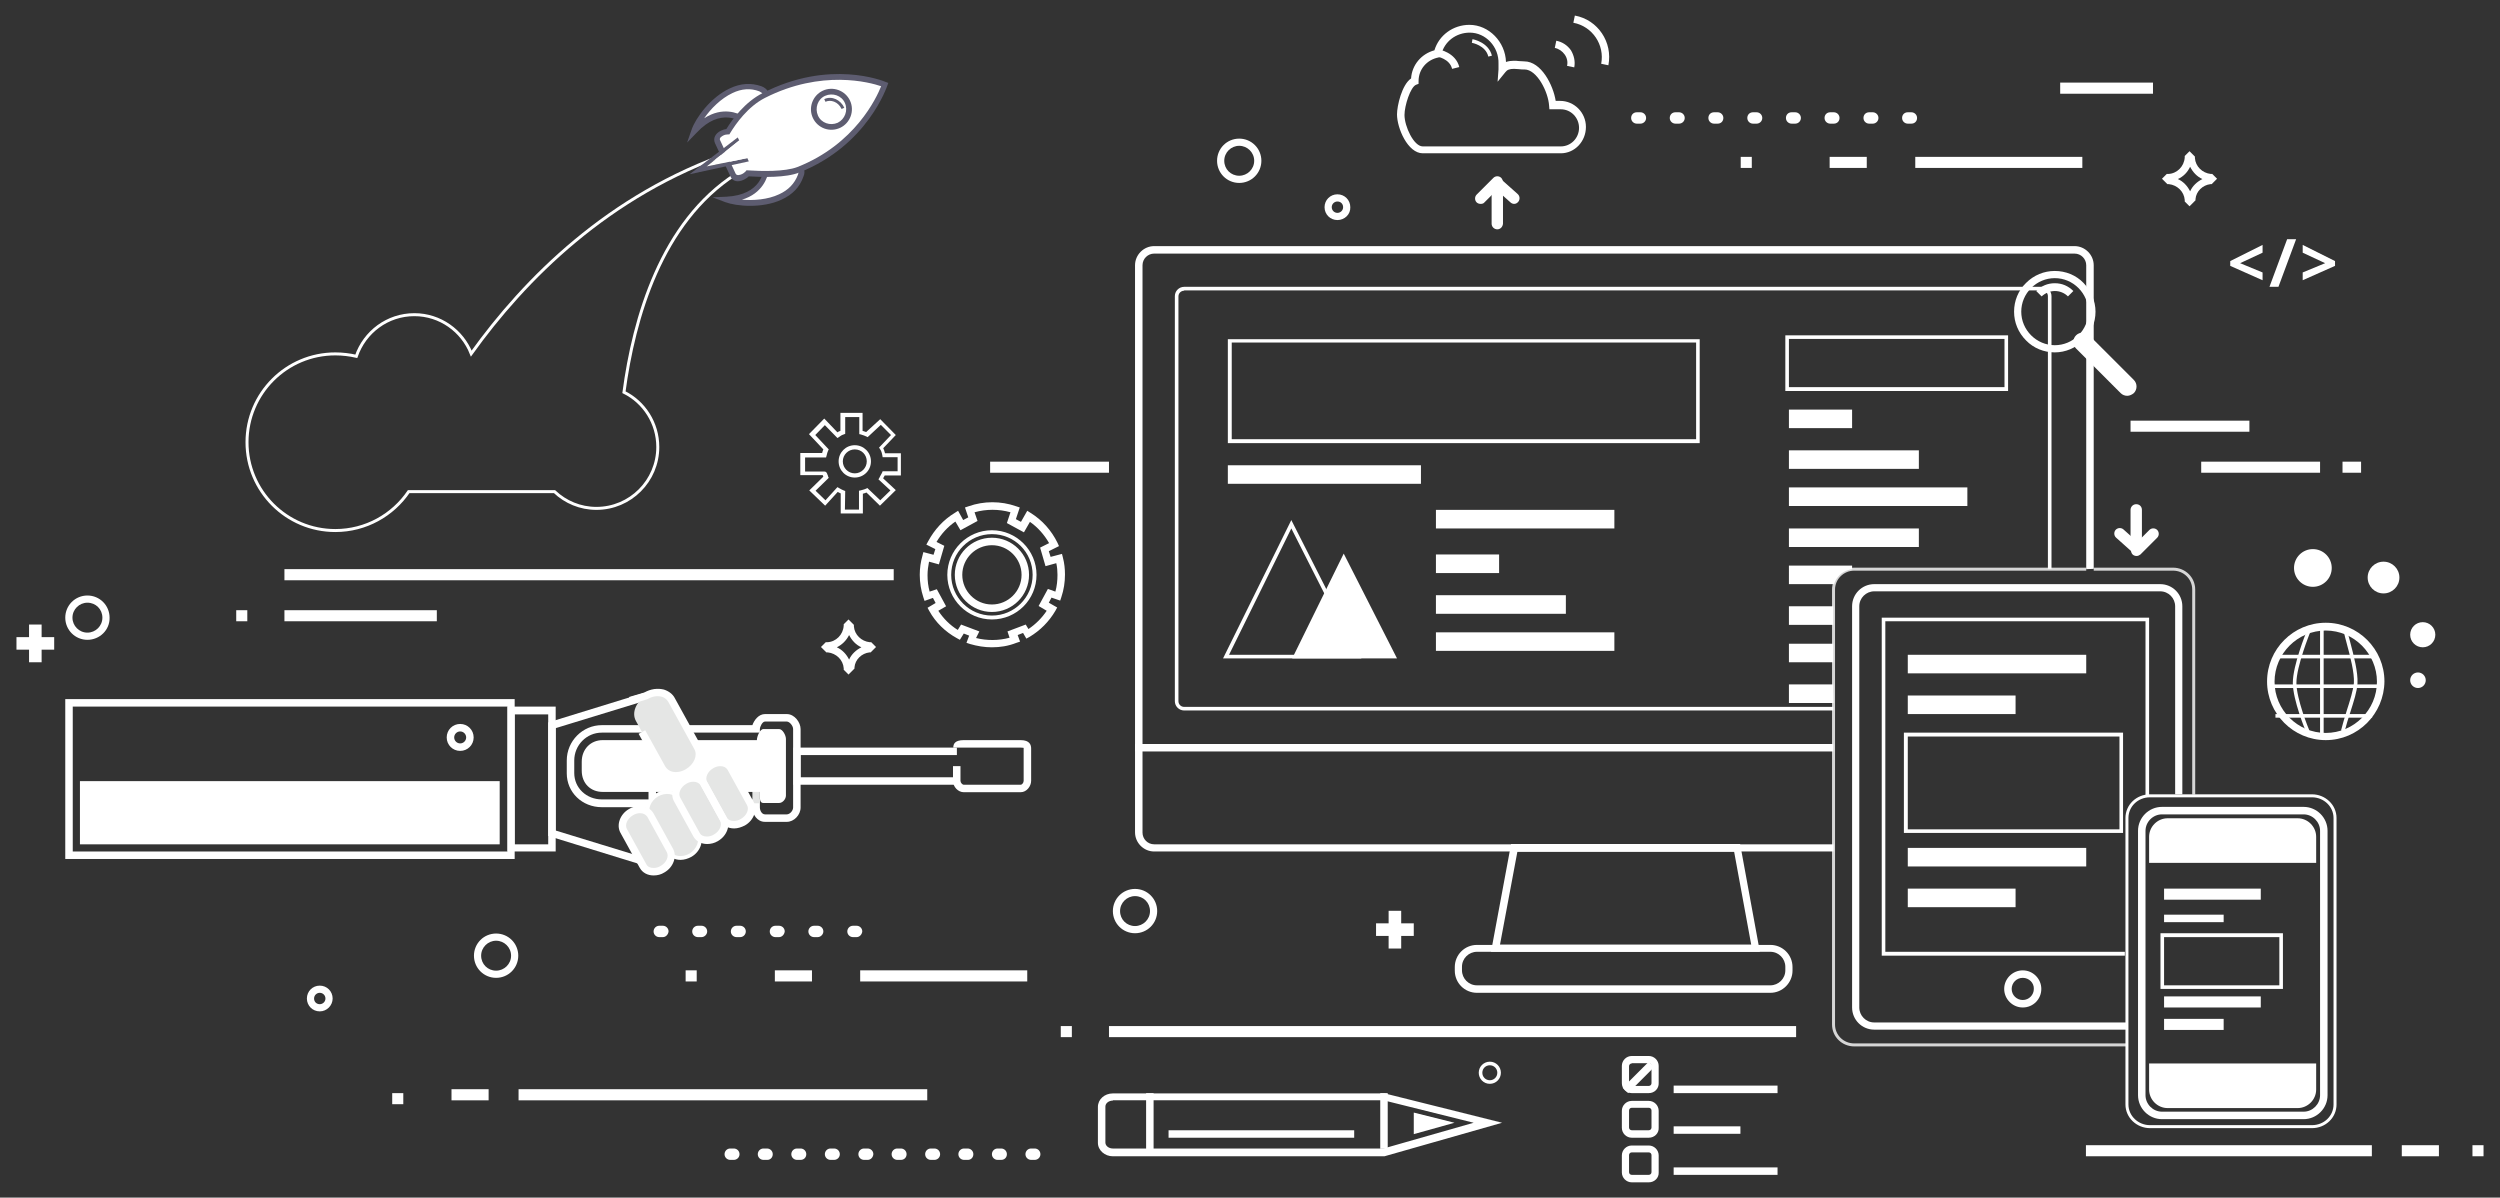 <?xml version="1.0" encoding="utf-8"?>
<!-- Generator: Adobe Illustrator 21.1.0, SVG Export Plug-In . SVG Version: 6.00 Build 0)  -->
<svg version="1.1" id="Слой_1" xmlns="http://www.w3.org/2000/svg" xmlns:xlink="http://www.w3.org/1999/xlink" x="0px" y="0px"
	 viewBox="0 0 835 400" style="enable-background:new 0 0 835 400;" xml:space="preserve">
<rect x="0" y="0" width="835" height="400" fill="#333333" stroke="none"/>
<style type="text/css">
	.st0{fill:none;stroke:#FFFFFF;stroke-miterlimit:10;}
	.st1{fill:#FFFFFF;}
	.st2{fill:#E5E6E5;}
	.st3{fill:none;stroke:#FFFFFF;stroke-width:2;stroke-miterlimit:10;}
	.st4{opacity:0.8;fill:none;stroke:#FFFFFF;stroke-miterlimit:10;enable-background:new    ;}
	.st5{opacity:0.8;fill:#EE3324;enable-background:new    ;}
	.st6{fill:#5D5C70;}
</style>
<path class="st0" d="M245.7,58.2l-1.4-7.3c-41.1,14.1-69.1,42.4-86.9,67.2c-3-7.6-10.4-13-19-13c-9,0-16.6,5.8-19.4,13.9
	c-2.2-0.5-4.6-0.8-7-0.8c-16.3,0-29.5,13.2-29.5,29.5s13.2,29.5,29.5,29.5c10.2,0,19.2-5.2,24.5-13h48.7c3.7,3.5,8.6,5.6,14,5.6
	c11.3,0,20.5-9.2,20.5-20.5c0-8-4.6-15-11.3-18.3C211.7,106.2,220.9,74.2,245.7,58.2z"/>
<path class="st1" d="M731.3,68.9l-1.6-1.6v-0.5c-0.2-2.8-2.5-5-5.3-5.3h-0.5l-1.8-1.8l1.6-1.6h0.5c2.9-0.1,5.3-2.5,5.5-5.5v-0.5
	l1.6-1.6l1.8,1.8v0.5c0.2,2.8,2.5,5,5.3,5.3h0.5l1.6,1.6l-1.8,1.8h-0.4c-2.6,0.3-4.8,2.4-5,5v0.4L731.3,68.9L731.3,68.9z
	 M727.4,59.8c1.8,0.8,3.2,2.3,4.1,4.1c0.8-1.8,2.3-3.2,4.1-4.1c-1.8-0.8-3.2-2.3-4.1-4.1C730.6,57.6,729.2,59,727.4,59.8z
	 M587.8,317.9H498l6.7-36h76.5L587.8,317.9z M501,315.5h83.9l-5.7-31h-72.4L501,315.5L501,315.5z"/>
<path class="st1" d="M591.3,331.6h-98c-4.1,0-7.4-3.3-7.4-7.4V323c0-4.1,3.3-7.4,7.4-7.4h98c4.1,0,7.4,3.3,7.4,7.4v1.2
	C598.7,328.2,595.4,331.6,591.3,331.6z M493.3,317.9c-2.7,0-5,2.2-5,5v1.2c0,2.7,2.2,5,5,5h98c2.7,0,5-2.2,5-5v-1.2c0-2.7-2.2-5-5-5
	H493.3z M463.8,316.8v-4.2h-4.2v-4.2h4.2v-4.2h4.2v4.2h4.2v4.2H468v4.2H463.8z M446.7,73.5c-2.4,0-4.3-1.9-4.3-4.3s1.9-4.3,4.3-4.3
	s4.3,1.9,4.3,4.3C451.1,71.6,449.1,73.5,446.7,73.5z M446.7,67.3c-1,0-1.9,0.8-1.9,1.9c0,1,0.8,1.9,1.9,1.9c1,0,1.9-0.8,1.9-1.9
	S447.8,67.3,446.7,67.3z M413.9,61.1c-4.1,0-7.4-3.3-7.4-7.4s3.3-7.4,7.4-7.4s7.4,3.3,7.4,7.4S418,61.1,413.9,61.1z M413.9,48.7
	c-2.7,0-5,2.2-5,5s2.2,5,5,5c2.7,0,5-2.2,5-5S416.6,48.7,413.9,48.7z M639.7,52.4h55.8v3.7h-55.8V52.4z M688.1,27.6h31v3.7h-31V27.6
	z M611.1,52.4h12.4v3.7h-12.4V52.4z M581.4,52.4h3.7v3.7h-3.7V52.4z M131,365.1h3.7v3.7H131V365.1z M776.8,247.2
	c-10.8,0-19.6-8.8-19.6-19.6S766,208,776.8,208s19.6,8.8,19.6,19.6C796.3,238.4,787.6,247.2,776.8,247.2L776.8,247.2z M776.8,210.6
	c-9.4,0-17.1,7.7-17.1,17.1s7.7,17.1,17.1,17.1c9.4,0,17.1-7.7,17.1-17.1S786.2,210.6,776.8,210.6z"/>
<path class="st1" d="M774.9,208.7h1.2v37.2h-1.2V208.7z"/>
<path class="st1" d="M757.5,228.6H796v1.2h-38.5V228.6z M760,218.7h32.3v1.2H760V218.7z M760,238.5h32.3v1.2H760V238.5z"/>
<path class="st1" d="M783.1,244.3l-1.2-0.3c0.5-2,1.2-4.3,1.9-6.6c1.1-3.4,2.2-6.9,2.4-9.3c0.2-3.4-1.2-8.8-2.5-13.6
	c-0.3-1.1-0.6-2.2-0.8-3.2l1.2-0.3c0.2,1,0.5,2.1,0.8,3.2c1.3,4.9,2.7,10.4,2.5,14c-0.1,2.6-1.3,6.2-2.4,9.7
	C784.3,240,783.6,242.3,783.1,244.3L783.1,244.3z M770.2,244.4c-0.2-0.4-4.4-10.7-4.4-16.3c0-5.9,4.4-16.7,4.6-17.2l1.1,0.5
	c0,0.1-4.5,11.1-4.5,16.7c0,5.3,4.2,15.7,4.3,15.8L770.2,244.4L770.2,244.4z"/>
<circle class="st1" cx="796.1" cy="192.9" r="5.3"/>
<circle class="st1" cx="772.5" cy="189.7" r="6.3"/>
<circle class="st1" cx="809.2" cy="212" r="4.2"/>
<circle class="st1" cx="807.6" cy="227.2" r="2.6"/>
<path class="st1" d="M410.1,155.4h64.5v6.2h-64.5V155.4z M670.7,130.6h-74.4V112h74.4V130.6z M597.5,129.3h72v-16.1h-72V129.3z
	 M567.7,148H410.1v-34.7h157.6V148z M411.4,146.7h155.1v-32.3H411.4V146.7L411.4,146.7z M597.5,136.8h21.1v6.2h-21.1V136.8z
	 M597.5,150.4h43.4v6.2h-43.4V150.4z M597.5,162.8h59.6v6.2h-59.6V162.8z M479.6,185.2h21.1v6.2h-21.1V185.2z M479.6,198.8H523v6.2
	h-43.4V198.8z M479.6,211.2h59.6v6.2h-59.6V211.2z M479.6,170.3h59.6v6.2h-59.6V170.3z M597.5,176.5h43.4v6.2h-43.4V176.5z
	 M597.5,188.9h21.1v1.2c0,0-2.5,0.3-4.1,1.9s-1.9,3.1-1.9,3.1h-15.1V188.9z M612.3,208.7h-14.8v-6.2h14.8V208.7z M612.3,221.2h-14.8
	V215h14.8V221.2z M612.4,234.8h-14.9v-6.2h14.8L612.4,234.8z M466.6,219.9h-35l17.2-35L466.6,219.9z"/>
<path class="st1" d="M454.7,219.9h-46.2l22.8-46.2L454.7,219.9L454.7,219.9z M410.5,218.7h42.2l-21.4-42.2L410.5,218.7L410.5,218.7z
	 M521.3,51.2h-46.1c-5,0-8.6-8.4-8.6-13c0-2.8,1.6-9.9,4.7-12c0.3-4.5,3.4-8.2,7.8-9.4c1.5-5,6.2-8.5,11.7-8.5
	c6.5,0,12,5.7,12.2,12.4c0.9-0.3,1.8-0.4,2.6-0.4c0.5,0,1.1,0,1.7,0.1c0.6,0,1.2,0.1,1.8,0.1c5.7,0,9.7,8,10.5,13.2h1.5
	c4.7,0,8.6,3.9,8.6,8.7S526,51.2,521.3,51.2L521.3,51.2z M490.9,10.9c-4.6,0-8.5,3-9.5,7.3l-0.2,0.8l-0.8,0.2
	c-3.9,0.8-6.6,4-6.6,7.9V28l-0.8,0.3c-1.9,0.7-3.9,7-3.9,10.1c0,3.8,3.1,10.5,6.1,10.5h46.1c3.4,0,6.1-2.8,6.1-6.2s-2.7-6.2-6.1-6.2
	h-3.8l-0.1-1.2c-0.3-4.7-4.1-12.1-8.2-12.1c-0.7,0-1.3,0-1.9-0.1c-0.5,0-1.1-0.1-1.6-0.1c-1.5,0-2.3,0.3-2.9,1.1l-2.6,3.2l0.3-4.1
	v-1.9C500.7,15.6,496.2,10.9,490.9,10.9z"/>
<path class="st1" d="M485,23c-0.8-3.4-5-4.1-5-4.1l0.4-2.4c0.2,0,5.8,1,7,5.9L485,23z M497.1,18.9c-0.9-3.8-5.5-4.6-5.5-4.6l0.2-1.2
	c0.2,0,5.4,1,6.5,5.5C498.3,18.6,497.1,18.9,497.1,18.9z M525.8,22.5l-2.4-0.5c0.3-1.3,0-2.7-0.8-3.8c-0.8-1.1-1.9-1.9-3.3-2.2
	l0.5-2.4c2,0.4,3.7,1.5,4.9,3.2C525.7,18.5,526.2,20.5,525.8,22.5z M537.2,21.8l-2.4-0.5c1.2-6.3-2.9-12.5-9.3-13.7l0.5-2.4
	C533.7,6.6,538.7,14.1,537.2,21.8z M331.3,216.2c-2.5,0-4.9-0.4-7.3-1.1l-1.2-0.4l0.9-2.4l-1.8-0.7l-1.3,2.1l-1.1-0.6
	c-3.8-2.1-7-5.2-9.1-9l-0.6-1.1l2.7-1.6l-0.9-1.7l-2.8,1l-0.4-1.2c-0.8-2.4-1.2-5-1.2-7.5c0-2.2,0.3-4.3,0.9-6.4l0.3-1.2l3.4,0.9
	l0.6-1.9l-3-1.5l0.6-1.1c2.1-3.9,5.1-7.2,8.9-9.5l1.1-0.7l1.7,3.1l1.7-0.9l-1.1-3.3l1.2-0.4c5.1-1.8,10.8-1.8,15.9,0l1.2,0.4
	l-1.3,3.9l1.7,0.9l2.1-3.7l1.1,0.7c3.9,2.4,7,5.9,9,10l0.5,1.1l-3.4,1.7l0.6,1.9l3.8-1l0.3,1.2c0.5,1.9,0.7,3.8,0.7,5.7
	c0,2.6-0.4,5.1-1.2,7.5l-0.4,1.2l-2.9-1l-0.9,1.7l2.8,1.6l-0.6,1.1c-2.1,3.6-5.1,6.6-8.6,8.7l-1.1,0.6l-1.1-1.9l-1.8,0.7l0.8,2.2
	l-1.2,0.4C336.7,215.8,334,216.2,331.3,216.2L331.3,216.2z M326,213.1c3.6,0.9,7.5,0.9,11.2-0.1l-0.7-2.1l6.1-2.3l0.9,1.5
	c2.4-1.6,4.5-3.7,6.1-6.1l-2.7-1.6l3.1-5.7l2.5,0.9c0.5-1.8,0.7-3.7,0.7-5.6c0-1.3-0.1-2.6-0.4-3.9l-3.6,1l-1.8-6.2l3-1.5
	c-1.6-2.8-3.8-5.3-6.4-7.1l-2,3.5l-5.7-3.1l1.2-3.6c-3.9-1.1-8.1-1.1-12,0l1,2.9l-5.7,3.1l-1.7-2.9c-2.6,1.8-4.7,4.1-6.3,6.8
	l2.6,1.3l-1.8,6.2l-3.3-0.9c-0.3,1.5-0.5,3-0.5,4.5c0,1.9,0.2,3.7,0.7,5.5l2.4-0.8l3.1,5.7l-2.6,1.5c1.7,2.6,3.9,4.8,6.5,6.4
	l1.1-1.8l6.1,2.3L326,213.1L326,213.1z M331.3,204.4c-6.8,0-12.4-5.5-12.4-12.4c0-6.8,5.5-12.4,12.4-12.4c6.8,0,12.4,5.5,12.4,12.4
	C343.7,198.8,338.2,204.4,331.3,204.4z M331.3,182.1c-5.4,0-9.9,4.4-9.9,9.9c0,5.4,4.4,9.9,9.9,9.9c5.4,0,9.9-4.4,9.9-9.9
	C341.2,186.6,336.8,182.1,331.3,182.1z"/>
<path class="st1" d="M331.3,206.9c-8.2,0-14.9-6.7-14.9-14.9s6.7-14.9,14.9-14.9s14.9,6.7,14.9,14.9S339.6,206.9,331.3,206.9z
	 M331.3,178.4c-7.5,0-13.6,6.1-13.6,13.6s6.1,13.6,13.6,13.6s13.6-6.1,13.6-13.6S338.9,178.4,331.3,178.4z M735.2,154.2h39.7v3.7
	h-39.7V154.2z M711.6,140.5h39.7v3.7h-39.7V140.5z M782.4,154.2h6.2v3.7h-6.2V154.2z M150.8,363.8h12.4v3.7h-12.4V363.8z
	 M354.3,342.7h3.7v3.7h-3.7V342.7z M370.4,342.7h229.5v3.7H370.4V342.7z M696.7,382.5h95.5v3.7h-95.5V382.5z M500.1,76.6
	c-1,0-1.9-0.8-1.9-1.9V62.3c0-1,0.8-1.9,1.9-1.9c1,0,1.9,0.8,1.9,1.9v12.4C501.9,75.8,501.1,76.6,500.1,76.6z"/>
<path class="st1" d="M505.7,68.1c-0.4,0-0.9-0.2-1.2-0.5l-5.6-5c-0.8-0.7-0.8-1.9-0.2-2.6c0.7-0.8,1.9-0.8,2.6-0.2l5.6,5
	c0.8,0.7,0.8,1.9,0.2,2.6C506.7,67.9,506.2,68.1,505.7,68.1z"/>
<path class="st1" d="M494.5,68.1c-0.5,0-1-0.2-1.3-0.5c-0.7-0.7-0.7-1.9,0-2.6l5.6-5.6c0.7-0.7,1.9-0.7,2.6,0s0.7,1.9,0,2.6
	l-5.6,5.6C495.5,68,495,68.1,494.5,68.1L494.5,68.1z M713.5,184.6c-1,0-1.9-0.8-1.9-1.9v-12.4c0-1,0.8-1.9,1.9-1.9s1.9,0.8,1.9,1.9
	v12.4C715.4,183.7,714.5,184.6,713.5,184.6z"/>
<path class="st1" d="M713.6,185.1c-0.4,0-0.9-0.2-1.2-0.5l-5.6-5c-0.8-0.7-0.8-1.9-0.2-2.6c0.7-0.8,1.9-0.8,2.6-0.2l5.6,5
	c0.8,0.7,0.8,1.9,0.2,2.6C714.6,184.9,714.1,185.1,713.6,185.1L713.6,185.1z"/>
<path class="st1" d="M713.6,185.7c-0.5,0-1-0.2-1.3-0.5c-0.7-0.7-0.7-1.9,0-2.6l5.6-5.6c0.7-0.7,1.9-0.7,2.6,0
	c0.7,0.7,0.7,1.9,0,2.6l-5.6,5.6C714.5,185.5,714.1,185.7,713.6,185.7z M825.8,382.5h3.7v3.7h-3.7V382.5z M802.2,382.5h12.4v3.7
	h-12.4V382.5z M497.6,362c-2.1,0-3.7-1.7-3.7-3.7c0-2.1,1.7-3.7,3.7-3.7c2.1,0,3.7,1.7,3.7,3.7S499.7,362,497.6,362z M497.6,355.8
	c-1.4,0-2.5,1.1-2.5,2.5s1.1,2.5,2.5,2.5s2.5-1.1,2.5-2.5S499,355.8,497.6,355.8z M379.1,311.7c-4.1,0-7.4-3.3-7.4-7.4
	s3.3-7.4,7.4-7.4s7.4,3.3,7.4,7.4S383.2,311.7,379.1,311.7z M379.1,299.3c-2.7,0-5,2.2-5,5s2.2,5,5,5c2.7,0,5-2.2,5-5
	S381.9,299.3,379.1,299.3z M330.7,154.2h39.7v3.7h-39.7V154.2z M95,190.1h203.5v3.7H95V190.1z M283.4,225.3l-1.6-1.6v-0.5
	c-0.2-2.8-2.5-5-5.3-5.3H276l-1.8-1.8l1.6-1.6h0.5c2.9-0.1,5.3-2.5,5.5-5.5v-0.5l1.6-1.6l1.8,1.8v0.5c0.2,2.8,2.5,5,5.3,5.3h0.5
	l1.6,1.6l-1.8,1.8h-0.4c-2.6,0.3-4.8,2.4-5,5v0.4L283.4,225.3L283.4,225.3z M279.5,216.2c1.8,0.8,3.2,2.3,4.1,4.1
	c0.8-1.8,2.3-3.2,4.1-4.1c-1.8-0.8-3.2-2.3-4.1-4.1C282.7,213.9,281.3,215.3,279.5,216.2z M288.2,171.5h-7.4v-6.7
	c-0.3-0.1-0.6-0.3-1-0.5l-4.2,4.6l-5.3-5.1l4.7-4.6c0-0.1-0.1-0.1-0.1-0.2s-0.1-0.2-0.1-0.3h-7.5v-7.4h7.3c0.1-0.4,0.2-0.8,0.4-1.2
	l-4.8-5.1l5.1-5.2l4.4,4.6c0.3-0.2,0.6-0.4,1-0.5v-6h7.4v6c0.4,0.1,0.8,0.3,1.2,0.4l4.7-4.3l5.2,5.3l-4.2,4.4
	c0.2,0.4,0.4,0.9,0.6,1.7h5.3v7.4h-5.4c-0.2,0.3-0.3,0.6-0.5,0.9v0.1l4.2,3.9l-5.3,5.2l-4.5-4.4c-0.3,0.1-0.7,0.3-1.2,0.4
	L288.2,171.5L288.2,171.5z M282.2,170.2h4.7v-6.3l0.5-0.1c0.3-0.1,1.3-0.3,1.9-0.6l0.4-0.2l4.3,4.1l3.4-3.3l-4-3.7l0.3-0.5l0.3-0.6
	c0.2-0.4,0.4-0.7,0.6-1.1l0.2-0.5h5v-4.7h-5l-0.1-0.6c-0.2-1.1-0.4-1.5-0.7-2l-0.4-0.6l4-4.2l-3.4-3.4l-4.4,4.1l-0.4-0.2
	c-0.4-0.2-1.2-0.5-1.9-0.7L287,145v-5.7h-4.7v5.6l-0.5,0.2c-0.4,0.1-0.8,0.3-1.2,0.6c-0.1,0.1-0.3,0.2-0.4,0.3l-0.5,0.3l-4.2-4.3
	l-3.2,3.3l4.5,4.8l-0.2,0.4c-0.2,0.4-0.4,1.1-0.5,1.6l-0.2,0.7h-7v4.7h6.5c0.6,0,0.8,0.5,1,1.1c0.1,0.2,0.2,0.4,0.2,0.6l0.2,0.4
	l-4.4,4.3l3.3,3.2l4-4.4l0.7,0.4c0.5,0.3,0.9,0.5,1.4,0.7l0.5,0.2L282.2,170.2L282.2,170.2z M285.5,159.5c-3,0-5.4-2.4-5.4-5.4
	s2.4-5.4,5.4-5.4s5.4,2.4,5.4,5.4S288.5,159.5,285.5,159.5z M285.5,150.1c-2.2,0-4,1.8-4,4s1.8,4,4,4s4-1.8,4-4
	S287.8,150.1,285.5,150.1z M462.4,386.2h-90.7c-2.7,0-5-2-5-4.5v-12c0-2.5,2.2-4.5,5-4.5h90.8l39.2,9.8L462.4,386.2L462.4,386.2z
	 M371.7,367.6c-1.4,0-2.5,0.9-2.5,2v12c0,1.1,1.1,2,2.5,2h90.4l30.1-8.6l-30.1-7.5h-90.4V367.6z"/>
<path class="st1" d="M169.5,236v48.4h16.1V236H169.5z M183.1,282h-11.2v-43.4h11.2V282z M547.9,37.5h-1.2c-1.1,0-1.9,0.8-1.9,1.9
	c0,1.1,0.9,1.9,1.9,1.9h1.2c1,0,1.9-0.8,1.9-1.9C549.8,38.3,548.9,37.5,547.9,37.5z M560.8,37.5h-1.2c-1.1,0-1.9,0.8-1.9,1.9
	c0,1.1,0.9,1.9,1.9,1.9h1.2c1,0,1.9-0.8,1.9-1.9S561.8,37.5,560.8,37.5z M573.7,37.5h-1.2c-1.1,0-1.9,0.8-1.9,1.9
	c0,1.1,0.9,1.9,1.9,1.9h1.2c1.1,0,1.9-0.8,1.9-1.9C575.6,38.3,574.7,37.5,573.7,37.5z M586.7,37.5h-1.2c-1.1,0-1.9,0.8-1.9,1.9
	c0,1.1,0.9,1.9,1.9,1.9h1.2c1,0,1.9-0.8,1.9-1.9C588.6,38.3,587.7,37.5,586.7,37.5z M599.6,37.5h-1.2c-1.1,0-1.9,0.8-1.9,1.9
	c0,1.1,0.9,1.9,1.9,1.9h1.2c1,0,1.9-0.8,1.9-1.9S600.6,37.5,599.6,37.5z M612.5,37.5h-1.2c-1.1,0-1.9,0.8-1.9,1.9
	c0,1.1,0.9,1.9,1.9,1.9h1.2c1.1,0,1.9-0.8,1.9-1.9S613.5,37.5,612.5,37.5z M625.5,37.5h-1.2c-1.1,0-1.9,0.8-1.9,1.9
	c0,1.1,0.9,1.9,1.9,1.9h1.2c1,0,1.9-0.8,1.9-1.9S626.5,37.5,625.5,37.5z M638.4,37.5h-1.2c-1.1,0-1.9,0.8-1.9,1.9
	c0,1.1,0.9,1.9,1.9,1.9h1.2c1.1,0,1.9-0.8,1.9-1.9C640.3,38.3,639.4,37.5,638.4,37.5z M245.1,383.6h-1.2c-1.1,0-1.9,0.9-1.9,1.9
	c0,1.1,0.9,1.9,1.9,1.9h1.2c1,0,1.9-0.8,1.9-1.9S246.1,383.6,245.1,383.6z M256.2,383.6H255c-1.1,0-1.9,0.9-1.9,1.9
	c0,1.1,0.9,1.9,1.9,1.9h1.3c1,0,1.8-0.8,1.8-1.9S257.2,383.6,256.2,383.6z M267.4,383.6h-1.2c-1.1,0-1.9,0.9-1.9,1.9
	c0,1.1,0.9,1.9,1.9,1.9h1.2c1.1,0,1.9-0.8,1.9-1.9S268.4,383.6,267.4,383.6z M278.6,383.6h-1.2c-1.1,0-1.9,0.9-1.9,1.9
	c0,1.1,0.9,1.9,1.9,1.9h1.2c1,0,1.9-0.8,1.9-1.9S279.6,383.6,278.6,383.6z M289.8,383.6h-1.2c-1.1,0-1.9,0.9-1.9,1.9
	c0,1.1,0.9,1.9,1.9,1.9h1.2c1,0,1.8-0.8,1.9-1.9C291.7,384.4,290.8,383.6,289.8,383.6z M300.9,383.6h-1.2c-1.1,0-1.9,0.9-1.9,1.9
	c0,1.1,0.9,1.9,1.9,1.9h1.2c1.1,0,1.9-0.8,1.9-1.9S301.9,383.6,300.9,383.6z M312.1,383.6h-1.2c-1.1,0-1.9,0.9-1.9,1.9
	c0,1.1,0.9,1.9,1.9,1.9h1.2c1,0,1.9-0.8,1.9-1.9S313.1,383.6,312.1,383.6z M323.2,383.6H322c-1.1,0-1.9,0.9-1.9,1.9
	c0,1.1,0.9,1.9,1.9,1.9h1.3c1,0,1.8-0.8,1.8-1.9S324.2,383.6,323.2,383.6z M334.4,383.6h-1.2c-1.1,0-1.9,0.9-1.9,1.9
	c0,1.1,0.9,1.9,1.9,1.9h1.2c1.1,0,1.9-0.8,1.9-1.9S335.4,383.6,334.4,383.6z M345.6,383.6h-1.2c-1.1,0-1.9,0.9-1.9,1.9
	c0,1.1,0.9,1.9,1.9,1.9h1.2c1,0,1.9-0.8,1.9-1.9S346.6,383.6,345.6,383.6z M173.2,363.8v3.7h136.5v-3.7H173.2z M472.2,371.6v7.2
	l13.6-3.8L472.2,371.6z"/>
<path class="st1" d="M395.5,236.1c-1.1,0-1.9-0.9-1.9-1.9V99c0-1.1,0.9-1.9,1.9-1.9V97h286.6c1.1,0,1.9,0.9,1.9,1.9V190h1.2V98.9
	c0-1.7-1.4-3.1-3.1-3.1H395.5c-1.7,0-3.1,1.4-3.1,3.1v135.3c0,1.7,1.4,3.1,3.1,3.1h216.8v-1.2"/>
<path class="st1" d="M171.9,286.9H21.8v-53.4h150.1L171.9,286.9L171.9,286.9z M24.3,284.4h145.2V236H24.3V284.4L24.3,284.4z"/>
<path class="st1" d="M26.7,260.9h140.2V282H26.7V260.9z M153.7,250.8c-2.5,0-4.5-2-4.5-4.5s2-4.5,4.5-4.5s4.5,2,4.5,4.5
	S156.2,250.8,153.7,250.8z M153.7,244.3c-1.1,0-2,0.9-2,2s0.9,2,2,2s2-0.9,2-2S154.8,244.3,153.7,244.3z M219.1,290.3l-36-11.1
	v-37.9l36-11.1V290.3z M185.6,277.4l31,9.5v-53.2l-31,9.5V277.4z M319.6,262.1H265v-12.4h54.6v2.5h-52.2v7.4h52.2V262.1z"/>
<path class="st1" d="M340.9,264.6h-19c-1.9,0-3.6-1.8-3.6-3.8v-4.9h2.5v4.9c0,0.6,0.6,1.3,1.1,1.3h19c0.5,0,1-0.7,1-1.3V250v-0.2
	c0,0-0.2-0.1-1-0.1h-22.5c0-1.2,0.5-2.5,3.5-2.5h19c3.1,0,3.5,1.7,3.5,2.8v10.8C344.4,262.6,342.9,264.6,340.9,264.6L340.9,264.6z
	 M262.8,274.5h-7.3c-2.6,0-4.2-2.5-4.2-4.7v-0.2H201c-6.6,0-11.7-5-11.7-11.3V254c0-6.5,5.3-11.8,11.7-11.8h50.3
	c0.6-1.7,2.1-3.7,4.2-3.7h7.3c2.6,0,4.6,2.8,4.6,5v26.2C267.4,272.2,265.2,274.5,262.8,274.5z M201,244.7c-5.1,0-9.2,4.2-9.2,9.3
	v4.2c0,5,4.1,8.8,9.2,8.8h52.8v2.7c0,1.1,0.7,2.3,1.7,2.3h7.3c1,0,2.1-1.2,2.1-2.3v-26.2c0-1.1-1.2-2.5-2.1-2.5h-7.3
	c-0.9,0-1.7,1.8-1.7,2.5v1.2L201,244.7L201,244.7z"/>
<path class="st2" d="M251.3,258.4h2.5v9.9h-2.5V258.4z"/>
<path class="st1" d="M9.7,221.2V217H5.5v-4.2h4.2v-4.2h4.2v4.2h4.2v4.2h-4.2v4.2H9.7z M106.8,337.8c-2.4,0-4.3-1.9-4.3-4.3
	s1.9-4.3,4.3-4.3s4.3,1.9,4.3,4.3C111.1,335.8,109.2,337.8,106.8,337.8z M106.8,331.6c-1,0-1.9,0.8-1.9,1.9s0.8,1.9,1.9,1.9
	c1,0,1.9-0.8,1.9-1.9S107.8,331.6,106.8,331.6z M29.2,213.7c-4.1,0-7.4-3.3-7.4-7.4c0-4.1,3.3-7.4,7.4-7.4s7.4,3.3,7.4,7.4
	C36.7,210.4,33.3,213.7,29.2,213.7z M29.2,201.3c-2.7,0-5,2.2-5,5c0,2.7,2.2,5,5,5c2.7,0,5-2.2,5-5S32,201.3,29.2,201.3z
	 M165.7,326.6c-4.1,0-7.4-3.3-7.4-7.4s3.3-7.4,7.4-7.4c4.1,0,7.4,3.3,7.4,7.4S169.8,326.6,165.7,326.6z M165.7,314.2
	c-2.7,0-5,2.2-5,5s2.2,5,5,5c2.7,0,5-2.2,5-5S168.4,314.2,165.7,314.2z M78.9,203.8h3.7v3.7h-3.7V203.8z M95,203.8h50.9v3.7H95
	V203.8z M287.3,324.1h55.8v3.7h-55.8V324.1z M258.8,324.1h12.4v3.7h-12.4V324.1z M229,324.1h3.7v3.7H229V324.1z M286.1,313h-1.2
	c-1,0-1.9-0.8-1.9-1.9c0-1,0.8-1.9,1.9-1.9h1.2c1,0,1.9,0.8,1.9,1.9C287.9,312.1,287.1,313,286.1,313z M273.1,313h-1.2
	c-1,0-1.9-0.8-1.9-1.9c0-1,0.8-1.9,1.9-1.9h1.2c1,0,1.9,0.8,1.9,1.9C275,312.1,274.1,313,273.1,313z M260.2,313H259
	c-1,0-1.9-0.8-1.9-1.9c0-1,0.8-1.9,1.9-1.9h1.2c1,0,1.9,0.8,1.9,1.9C262,312.1,261.2,313,260.2,313z M247.2,313H246
	c-1,0-1.9-0.8-1.9-1.9c0-1,0.8-1.9,1.9-1.9h1.2c1,0,1.9,0.8,1.9,1.9C249.1,312.1,248.3,313,247.2,313z M234.3,313h-1.2
	c-1,0-1.9-0.8-1.9-1.9c0-1,0.8-1.9,1.9-1.9h1.2c1,0,1.9,0.8,1.9,1.9C236.2,312.1,235.3,313,234.3,313z M221.4,313h-1.2
	c-1,0-1.9-0.8-1.9-1.9c0-1,0.8-1.9,1.9-1.9h1.2c1,0,1.9,0.8,1.9,1.9C223.2,312.1,222.4,313,221.4,313z M550.7,365.1H545
	c-1.8,0-3.3-1.5-3.3-3.3V356c0-1.8,1.5-3.3,3.3-3.3h5.7c1.8,0,3.3,1.5,3.3,3.3v5.7C554.1,363.6,552.6,365.1,550.7,365.1z M545,355.2
	c-0.5,0-0.9,0.4-0.9,0.9v5.7c0,0.5,0.4,0.9,0.9,0.9h5.7c0.5,0,0.9-0.4,0.9-0.9V356c0-0.5-0.4-0.9-0.9-0.9H545V355.2z M550.7,380H545
	c-1.8,0-3.3-1.5-3.3-3.3V371c0-1.8,1.5-3.3,3.3-3.3h5.7c1.8,0,3.3,1.5,3.3,3.3v5.7C554.1,378.5,552.6,380,550.7,380z M545,370
	c-0.5,0-0.9,0.4-0.9,0.9v5.7c0,0.5,0.4,0.9,0.9,0.9h5.7c0.5,0,0.9-0.4,0.9-0.9v-5.7c0-0.5-0.4-0.9-0.9-0.9H545z M550.7,394.9H545
	c-1.8,0-3.3-1.5-3.3-3.3v-5.7c0-1.8,1.5-3.3,3.3-3.3h5.7c1.8,0,3.3,1.5,3.3,3.3v5.7C554.1,393.4,552.6,394.9,550.7,394.9z
	 M545,384.9c-0.5,0-0.9,0.4-0.9,0.9v5.7c0,0.5,0.4,0.9,0.9,0.9h5.7c0.5,0,0.9-0.4,0.9-0.9v-5.7c0-0.5-0.4-0.9-0.9-0.9H545z
	 M559,362.6h34.7v2.5H559V362.6z M559,376.2h22.3v2.5H559V376.2z M559,389.9h34.7v2.5H559V389.9z"/>
<path class="st1" d="M542,363.3l8.7-8.7l1.8,1.8l-8.7,8.7L542,363.3z M755.7,93.6l-10.8-4.8v-1.6l10.8-5.4v2.6l-7.5,3.5l7.5,3.1
	C755.7,91,755.7,93.6,755.7,93.6z M766.9,79.9L761,95.8h-3l5.9-15.9H766.9z M769.1,91l7.5-3.1l-7.5-3.5v-2.6l10.8,5.4v1.6l-10.8,4.8
	V91z M461,365.1h2.5v18.6H461V365.1z M390.3,377.5h62v2.5h-62V377.5z M382.8,365.1h2.5V385h-2.5V365.1z M612.3,251H379.1v-2.5h233.2
	V251z"/>
<path class="st1" d="M696.8,190.1V88.6c0-2.1-1.7-3.9-3.9-3.9H385.5c-2.1,0-3.9,1.7-3.9,3.9v189.5c0,2.1,1.7,3.9,3.9,3.9h226.9v2.4
	H385.5c-3.5,0-6.4-2.9-6.4-6.4V88.6c0-3.5,2.9-6.4,6.4-6.4h307.4c3.5,0,6.4,2.9,6.4,6.4V190"/>
<circle class="st3" cx="745.8" cy="362" r="3.1"/>
<path class="st4" d="M710.1,349h-90.8c-3.8,0-6.9-3-6.9-6.8v-57.8V282v-44.7v-1.2v-27.3v-11.9c0-3.7,3.1-6.8,6.9-6.8h65.1h1.2h11.2"
	/>
<path class="st4" d="M699.3,190.1h26.5c3.8,0,6.9,3,6.9,6.8v68.5"/>
<path class="st5" d="M696.8,190.1h2.5"/>
<path class="st1" d="M721.5,195.1H626c-4.1,0-7.4,3.3-7.4,7.4v134c0,4.1,3.3,7.4,7.4,7.4h84.1v-2.4H626c-2.8,0-5-2.3-5-5v-134
	c0-2.8,2.3-5,5-5h95.5c2.8,0,5,2.3,5,5v62.8h2.4v-62.8C728.9,198.4,725.6,195.1,721.5,195.1z"/>
<path class="st1" d="M675.6,324.1c-3.4,0-6.2,2.8-6.2,6.2c0,3.4,2.8,6.2,6.2,6.2c3.5,0,6.2-2.8,6.2-6.2
	C681.8,326.9,679,324.1,675.6,324.1z M675.6,334c-2,0-3.7-1.6-3.7-3.7c0-2,1.6-3.7,3.7-3.7c2.1,0,3.8,1.7,3.7,3.7
	C679.3,332.3,677.7,334,675.6,334z M716.6,317.9 M628.5,206.3v112.9h81.2v-1.3h-80V207.5h86.9V266h1.2v-59.7H628.5z"/>
<path class="st1" d="M637.2,218.7h59.6v6.2h-59.6V218.7z M637.2,232.3h36v6.2h-36V232.3z M637.2,283.2h59.6v6.2h-59.6V283.2z
	 M637.2,296.8h36v6.2h-36V296.8z M709.1,278.2h-73.2v-33.5h73.2V278.2z M637.2,277h70.7v-31h-70.7V277z"/>
<path class="st0" d="M779.9,368.9c0,4.1-3.4,7.4-7.7,7.4h-54.1c-4.2,0-7.7-3.3-7.7-7.4v-95.7c0-4.1,3.4-7.4,7.7-7.4h54.1
	c4.2,0,7.7,3.3,7.7,7.4V368.9L779.9,368.9z"/>
<path class="st1" d="M769.4,373.8h-47.3c-4.4,0-8-3.6-8-8v-88.3c0-4.4,3.6-8,8-8h47.3c4.4,0,8,3.6,8,8v88.3
	C777.4,370.2,773.8,373.8,769.4,373.8z M722.1,272c-3,0-5.5,2.5-5.5,5.5v88.3c0,3,2.5,5.5,5.5,5.5h47.3c3,0,5.5-2.5,5.5-5.5v-88.3
	c0-3-2.5-5.5-5.5-5.5H722.1z"/>
<path class="st1" d="M717.8,288.2v-8.7c0-3.4,2.8-6.2,6.2-6.2h43.4c3.4,0,6.2,2.8,6.2,6.2v8.7H717.8L717.8,288.2z M717.8,355.2v8.7
	c0,3.4,2.8,6.2,6.2,6.2h43.4c3.4,0,6.2-2.8,6.2-6.2v-8.7H717.8L717.8,355.2z"/>
<path class="st1" d="M750.3,284.4h-9.9c-1,0-1.9-0.8-1.9-1.9c0-1,0.8-1.9,1.9-1.9h9.9c1,0,1.9,0.8,1.9,1.9S751.4,284.4,750.3,284.4z
	"/>
<circle class="st1" cx="756.9" cy="281.3" r="1.9"/>
<path class="st1" d="M722.8,296.8h32.3v3.7h-32.3V296.8z M722.8,305.5h19.9v2.5h-19.9V305.5z M722.8,332.8h32.3v3.7h-32.3V332.8z
	 M722.8,340.3h19.9v3.7h-19.9V340.3z M762.5,330.3h-40.9v-18.6h40.9V330.3z M722.8,329.1h38.5V313h-38.5V329.1L722.8,329.1z"/>
<g>
	<path class="st1" d="M686.3,117.7c-3.6,0-7.1-1.4-9.6-4c-2.6-2.6-4-6-4-9.6s1.4-7.1,4-9.6c2.6-2.6,6-4,9.6-4s7.1,1.4,9.6,4
		s4,6,4,9.6s-1.4,7.1-4,9.6S689.9,117.7,686.3,117.7z M686.3,92.9c-3,0-5.8,1.2-7.9,3.3c-2.1,2.1-3.3,4.9-3.3,7.9s1.2,5.8,3.3,7.9
		s4.9,3.3,7.9,3.3s5.8-1.2,7.9-3.3c2.1-2.1,3.3-4.9,3.3-7.9s-1.2-5.8-3.3-7.9S689.3,92.9,686.3,92.9z"/>
	<path class="st1" d="M710.5,132.2c-0.8,0-1.6-0.3-2.2-0.9l-14.9-14.9c-1.2-1.2-1.2-3.2,0-4.4c1.2-1.2,3.2-1.2,4.4,0l14.9,14.9
		c1.2,1.2,1.2,3.2,0,4.4C712.1,131.8,711.3,132.2,710.5,132.2z M690.7,99c-1.2-1.2-2.8-1.8-4.4-1.8s-3.2,0.7-4.4,1.8l-1.8-1.8
		c1.7-1.7,3.8-2.6,6.2-2.6s4.5,0.9,6.2,2.6L690.7,99z"/>
</g>
<path class="st1" d="M260.2,243.5H255c-1.2,0-2.2,2.5-2.2,3.7h-51.5c-4.1,0-7,3.1-7,7.2v3c0,4.2,2.9,7.1,7,7.1h52.5v1.2
	c0,1.3,0,2.5,1.2,2.5h5.2c1.2,0,2.3-1.3,2.3-2.5v-18.9C262.5,245.6,261.4,243.5,260.2,243.5L260.2,243.5z"/>
<path class="st1" d="M227.3,287.2c-2,0-3.7-0.9-4.6-2.5l-6.5-11.8c-1.4-2.6-0.1-6.2,2.9-7.9c1.1-0.7,2.4-1,3.6-1
	c2,0,3.7,0.9,4.6,2.5l6.5,11.8c1.4,2.6,0.1,6.2-2.9,7.9C229.8,286.8,228.5,287.2,227.3,287.2z M222.7,266.4c-0.8,0-1.6,0.2-2.4,0.7
	c-1.9,1.1-2.8,3.2-2,4.6l6.5,11.8c0.4,0.8,1.3,1.2,2.4,1.2c0.8,0,1.6-0.2,2.4-0.7c1.9-1.1,2.8-3.2,2-4.6l-6.5-11.8
	C224.7,266.8,223.8,266.4,222.7,266.4z"/>
<path class="st2" d="M230.3,285.1c-2.5,1.4-5.4,1-6.5-1l-6.5-11.8c-1.1-2,0-4.8,2.5-6.3c2.5-1.4,5.4-1,6.5,1l6.5,11.8
	C233.8,280.8,232.7,283.6,230.3,285.1z"/>
<path class="st2" d="M221.3,290.3c-2.5,1.4-5.4,1-6.5-1l-6.5-11.8c-1.1-2,0-4.8,2.5-6.3c2.5-1.4,5.4-1,6.5,1l6.5,11.8
	C224.9,286.1,223.8,288.9,221.3,290.3z M229.7,258c-3.3,1.9-7.2,1.3-8.6-1.4l-8.7-15.8c-1.5-2.7,0-6.4,3.3-8.3
	c3.3-1.9,7.2-1.3,8.6,1.4l8.7,15.8C234.5,252.4,233,256.1,229.7,258z M248.1,274.6c-2.5,1.4-5.4,1-6.5-1l-6.5-11.8
	c-1.1-2,0-4.8,2.5-6.3c2.5-1.4,5.4-1,6.5,1l6.5,11.8C251.7,270.3,250.6,273.1,248.1,274.6L248.1,274.6z"/>
<path class="st2" d="M239.2,279.8c-2.5,1.4-5.4,1-6.5-1l-6.5-11.8c-1.1-2,0-4.8,2.5-6.3c2.5-1.4,5.4-1,6.5,1l6.5,11.8
	C242.8,275.6,241.7,278.4,239.2,279.8z"/>
<path class="st1" d="M218.3,292.4c-2,0-3.7-0.9-4.6-2.5l-6.5-11.8c-1.4-2.6-0.1-6.2,2.9-7.9c1.1-0.7,2.4-1,3.6-1
	c2,0,3.7,0.9,4.6,2.5l6.5,11.8c1.4,2.6,0.1,6.2-2.9,7.9C220.8,292.1,219.6,292.4,218.3,292.4z M213.8,271.6c-0.8,0-1.6,0.2-2.4,0.7
	c-1.9,1.1-2.8,3.2-2,4.6l6.5,11.8c0.4,0.8,1.3,1.2,2.4,1.2c0.8,0,1.6-0.2,2.4-0.7c1.9-1.1,2.8-3.2,2-4.6l-6.5-11.8
	C215.7,272.1,214.9,271.6,213.8,271.6z M225.7,260.4c-0.7,0-1.4-0.1-2-0.3c-1.6-0.5-3-1.5-3.7-2.9l-6.7-12.1l2.2-1.2l6.7,12.1
	c0.6,1,1.5,1.5,2.2,1.7c1.5,0.4,3.2,0.1,4.7-0.8c2.7-1.6,4-4.6,2.8-6.7l-8.7-15.8c-0.6-1-1.5-1.5-2.2-1.7c-1.5-0.4-3.2-0.1-4.7,0.8
	l-0.3,0.1l-5.2,1.6l-0.7-2.4l5.1-1.5c2.1-1.2,4.4-1.5,6.5-1c1.6,0.5,3,1.5,3.7,2.9l8.7,15.8c1.8,3.3,0.1,7.8-3.7,10
	C228.9,260,227.3,260.4,225.7,260.4L225.7,260.4z M245.2,276.7c-2,0-3.7-0.9-4.6-2.5l-6.5-11.8c-1.4-2.6-0.1-6.2,2.9-7.9
	c1.1-0.7,2.4-1,3.6-1c2,0,3.7,0.9,4.6,2.5l6.5,11.8c1.4,2.6,0.1,6.2-2.9,7.9C247.6,276.3,246.4,276.7,245.2,276.7z M240.6,255.9
	c-0.8,0-1.6,0.2-2.4,0.7c-1.9,1.1-2.8,3.2-2,4.6l6.5,11.8c0.4,0.8,1.3,1.2,2.4,1.2c0.8,0,1.6-0.2,2.4-0.7c1.9-1.1,2.8-3.2,2-4.6
	l-6.5-11.8C242.5,256.3,241.7,255.9,240.6,255.9z"/>
<path class="st1" d="M236.2,281.9c-2,0-3.7-0.9-4.6-2.5l-6.5-11.8c-1.4-2.6-0.1-6.2,2.9-7.9c1.1-0.7,2.4-1,3.6-1
	c2,0,3.7,0.9,4.6,2.5l6.5,11.8c1.4,2.6,0.1,6.2-2.9,7.9C238.7,281.6,237.4,281.9,236.2,281.9z M231.6,261.1c-0.8,0-1.6,0.2-2.4,0.7
	c-1.9,1.1-2.8,3.2-2,4.6l6.5,11.8c0.4,0.8,1.3,1.2,2.4,1.2c0.8,0,1.6-0.2,2.4-0.7c1.9-1.1,2.8-3.2,2-4.6l-6.5-11.8
	C233.6,261.6,232.7,261.1,231.6,261.1z"/>
<g>
	<path class="st1" d="M248.2,40c0,0-7.5-5.8-16.3,3.6c1.9-5.4,11.7-17.8,22-13.9C260.4,32.1,248.2,40,248.2,40z"/>
	<path class="st6" d="M229.5,47.6l1.5-4.3c1.3-3.8,6.3-10.8,12.8-13.8c3.6-1.7,7.1-1.9,10.5-0.7c1.1,0.4,1.9,1.1,2.3,1.9
		c1.7,3.8-6.2,9.1-7.8,10.1l-0.6,0.4l-0.5-0.4c-0.3-0.2-7-5.1-15,3.5L229.5,47.6z M254.8,31.4c-0.2-0.3-0.6-0.6-1.2-0.9
		c-2.9-1.1-5.9-0.9-9,0.6c-3.8,1.8-7.2,5.2-9.4,8.4c6.2-4,11.3-1.7,13-0.7C251.5,36.6,255.5,33,254.8,31.4L254.8,31.4z"/>
	<path class="st1" d="M255.9,56.5c0,0-0.4,9.5-13.3,10.1c5.3,2,21.1,2.6,24.8-7.8C269.7,52.2,255.9,56.5,255.9,56.5z"/>
	<path class="st6" d="M238,65.9l4.6-0.2c11.9-0.6,12.4-8.8,12.4-9.2v-0.7l0.6-0.2c1.8-0.6,11-3.2,12.8,0.6c0.4,0.8,0.4,1.8-0.1,2.9
		c-1.2,3.4-3.6,5.9-7.3,7.6c-6.5,3-15.1,2.2-18.8,0.8C242.2,67.5,238,65.9,238,65.9z M256.7,57.2c-0.3,1.9-1.9,7.4-8.9,9.5
		c3.8,0.3,8.6,0,12.4-1.8c3.1-1.4,5.2-3.6,6.3-6.5c0.2-0.6,0.3-1.2,0.1-1.5C265.9,55.4,260.6,56.1,256.7,57.2z"/>
	<path class="st1" d="M295.5,28.3c0,0-18.2-7.8-40.4,3.6c-5.8,3-9.9,8.7-11.9,12.1c-0.6,0-1.2,0.1-1.8,0.4c-1.4,0.7-2.1,1.8-1.6,2.9
		l5.2,11.2c0.5,1.1,1.8,1.3,3.2,0.6c0.6-0.3,1.2-0.7,1.6-1.2c4.4,0.3,12.5,0.5,16.9-1.2C289.3,47.7,295.5,28.3,295.5,28.3z"/>
	<path class="st6" d="M244,59l-5.2-11.2c-0.7-1.6,0.1-3.3,2.1-4.2c0.6-0.3,1.1-0.4,1.7-0.5c2.1-3.4,6.2-9,12.1-12
		c22.4-11.5,40.5-4,41.2-3.7l0.8,0.3l-0.3,0.8c-0.1,0.2-6.5,20-29.4,29.1c-4.4,1.8-12.3,1.6-16.9,1.3c-0.4,0.4-1,0.8-1.6,1.1
		C246.5,61,244.7,60.6,244,59L244,59z M294.3,28.8c-3.8-1.3-19.9-5.7-38.8,3.9c-5.7,2.9-9.7,8.6-11.6,11.7l-0.3,0.5h-0.5
		c-0.4,0-1,0.1-1.4,0.3s-1.6,0.8-1.2,1.6l5.2,11.2c0.4,0.8,1.5,0.4,2,0.2s1-0.6,1.3-0.9l0.3-0.4h0.5c4.4,0.3,12.3,0.5,16.5-1.1
		C285.6,48.2,292.8,32.6,294.3,28.8z"/>
	<path class="st6" d="M249.6,52.8L236,55.6l10.9-8.7l-0.5-1l-16.1,12.3l19.8-4.3L249.6,52.8z"/>
	<path class="st1" d="M236,55.6l10.9-8.7l2.7,5.9L236,55.6z"/>
	<path class="st1" d="M239.5,54l7.8-6.2l1.9,4.2L239.5,54z"/>
	<g>
		<ellipse transform="matrix(0.907 -0.421 0.421 0.907 10.452 120.333)" class="st1" cx="277.7" cy="36.5" rx="5.9" ry="5.9"/>
		<path class="st6" d="M271.5,39.4c-1.6-3.4-0.1-7.5,3.3-9.1s7.5-0.1,9.1,3.3s0.1,7.5-3.3,9.1C277.1,44.3,273.1,42.8,271.5,39.4z
			 M282.2,34.4c-1.1-2.5-4.1-3.5-6.6-2.4s-3.5,4.1-2.4,6.6s4.1,3.5,6.6,2.4C282.2,39.8,283.3,36.9,282.2,34.4z"/>
	</g>
	<path class="st6" d="M275.7,34l-0.4-0.9c2.6-1.2,5.5,0.3,6.7,2.9l-0.9,0.4C279.9,33.9,277.4,33.2,275.7,34L275.7,34z"/>
</g>
</svg>
